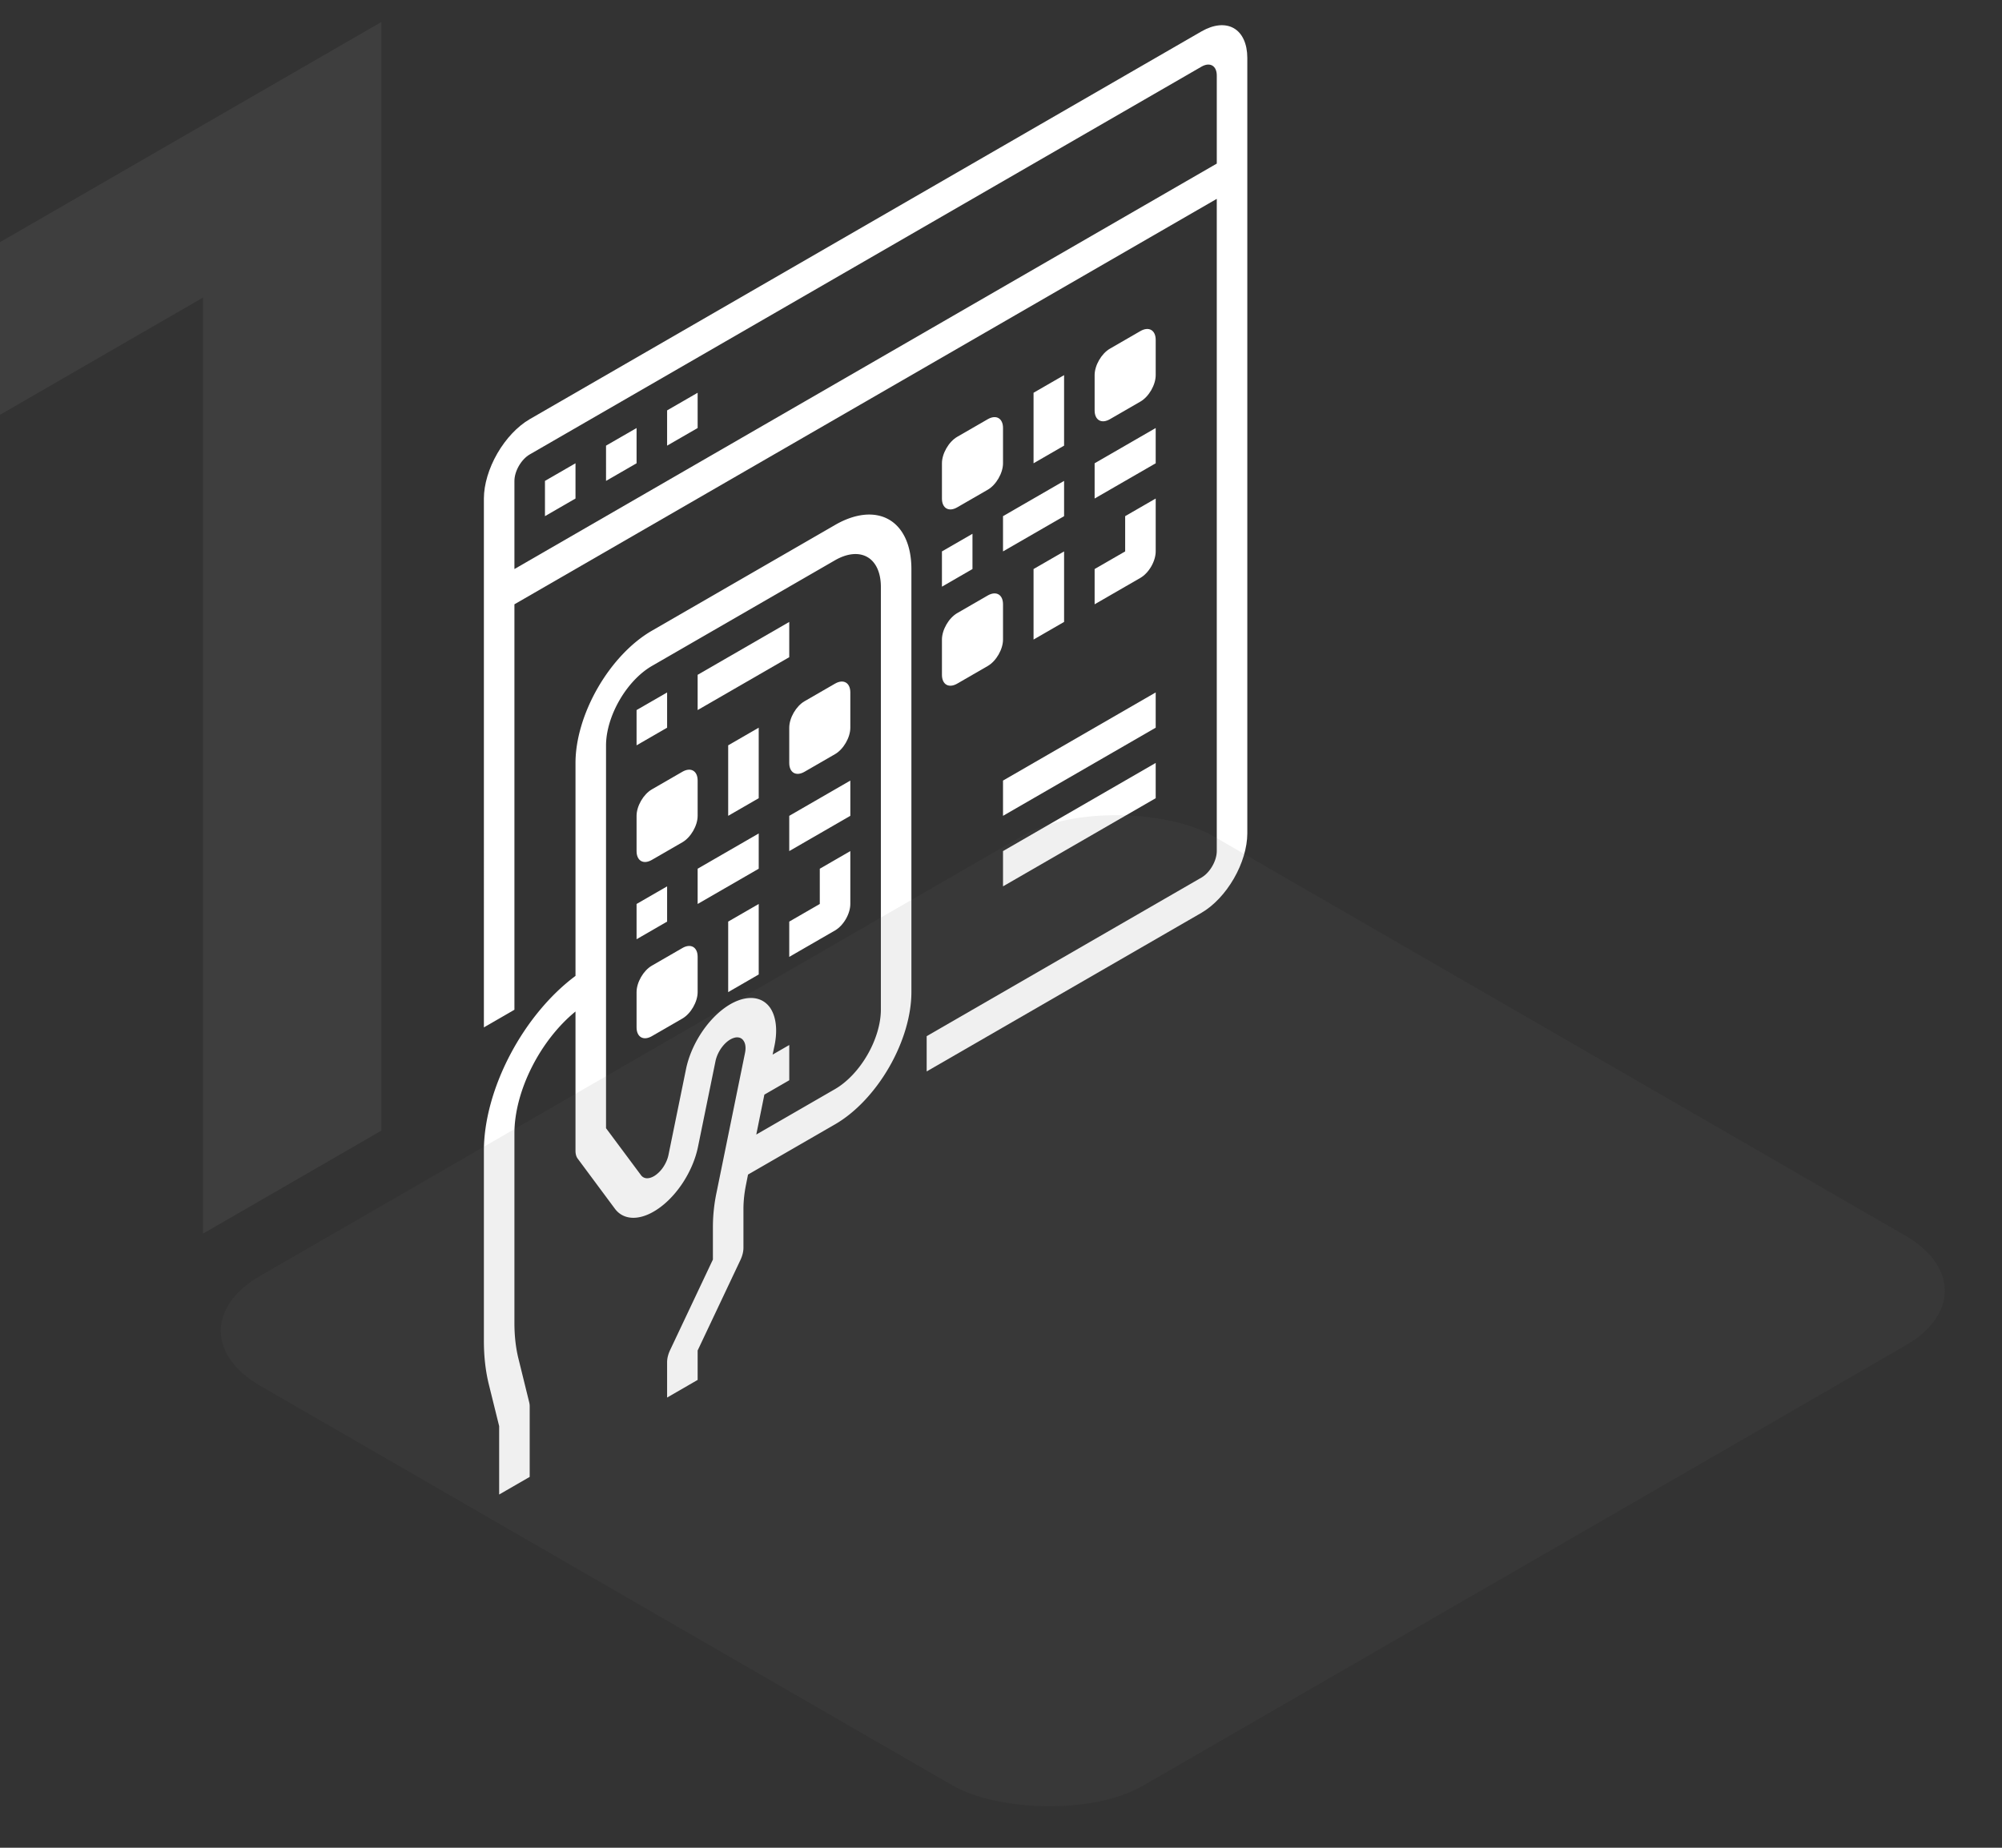 <svg width="182" height="168" viewBox="0 0 182 168" fill="none" xmlns="http://www.w3.org/2000/svg"><rect x="0" y="0" width="182" height="168" fill="#333333" stroke="none"/><path opacity=".2" d="M34.669 2v100.8l-16.212 9.36V27.056L0 37.712V22.016L34.669 2z" fill="#6B6B6B"/><path d="M75.915 47.731l-16.657 9.617c-1.84 1.063-3.606 2.926-4.907 5.18-1.302 2.255-2.033 4.715-2.033 6.84V88.73c-2.31 1.719-4.424 4.272-5.953 7.191-1.53 2.92-2.373 6.011-2.375 8.708v17.262c-.001 1.444.153 2.792.458 4.015l.93 3.759v6.218l2.776-1.602v-6.411a1.5 1.5 0 0 0-.042-.361l-.971-3.943c-.25-.998-.375-2.099-.375-3.278v-17.261c.002-1.848.555-3.957 1.567-5.972 1.01-2.014 2.419-3.811 3.985-5.088v12.662c0 .288.067.532.194.706l3.373 4.543c.362.497.875.785 1.49.837.616.052 1.313-.134 2.022-.54.92-.522 1.816-1.382 2.549-2.446.733-1.064 1.262-2.272 1.504-3.436l1.596-7.814c.097-.467.33-.953.65-1.351s.7-.676 1.058-.772a.85.85 0 0 1 .481-.008.652.652 0 0 1 .351.264c.094.128.154.295.178.49.024.196.01.416-.039.648l-2.582 12.662a15.363 15.363 0 0 0-.333 3.093v3.013l-3.886 8.223c-.182.381-.28.775-.278 1.122v3.205l2.776-1.603v-2.676l3.887-8.222c.181-.382.279-.776.277-1.122v-3.542c.002-.699.081-1.44.236-2.204l.18-.906 7.913-4.568c1.84-1.062 3.605-2.926 4.907-5.18 1.302-2.255 2.033-4.715 2.033-6.84V51.737c0-2.125-.731-3.742-2.033-4.493-1.302-.751-3.067-.577-4.907.486zm4.164 44.076c-.004 1.276-.443 2.75-1.224 4.102-.78 1.352-1.837 2.47-2.94 3.11l-7.163 4.136.736-3.63 2.263-1.307v-3.205l-1.514.873.181-.857c.282-1.397.133-2.623-.416-3.414-.415-.581-1.03-.887-1.77-.878-.74.009-1.569.331-2.385.927-.816.596-1.581 1.44-2.2 2.423-.62.984-1.065 2.064-1.28 3.106l-1.596 7.813c-.07.34-.215.693-.416 1.015a2.91 2.91 0 0 1-.718.795c-.267.197-.538.305-.78.311a.677.677 0 0 1-.584-.278l-3.179-4.271V67.766c.003-1.276.443-2.75 1.223-4.102.78-1.352 1.838-2.47 2.941-3.11l16.657-9.617c1.103-.633 2.16-.736 2.94-.286.78.45 1.22 1.418 1.224 2.69v38.466z" fill="#fff"/><path d="M63.422 61.355l8.328-4.808v3.205l-8.328 4.808v-3.205zM57.87 64.56l2.776-1.602v3.205l-2.776 1.603V64.56zm4.164 5.61l-2.776 1.603c-.767.442-1.388 1.519-1.388 2.404v3.205c0 .886.621 1.244 1.388.802l2.776-1.603c.767-.443 1.388-1.519 1.388-2.404v-3.206c0-.885-.621-1.244-1.388-.801zm13.88-8.014l-2.776 1.603c-.766.442-1.388 1.519-1.388 2.404v3.206c0 .885.622 1.244 1.388.801l2.776-1.603c.767-.442 1.388-1.519 1.388-2.404v-3.205c0-.886-.621-1.244-1.388-.802zm-13.88 24.042L59.258 87.8c-.767.442-1.388 1.519-1.388 2.404v3.205c0 .885.621 1.244 1.388.802l2.776-1.603c.767-.443 1.388-1.52 1.388-2.404v-3.206c0-.885-.621-1.244-1.388-.801zm12.492-4.008l-2.776 1.603V87l4.164-2.404c.368-.213.721-.585.982-1.036.26-.451.406-.943.406-1.368v-4.809l-2.776 1.603v3.206zm-8.328-14.424l2.776-1.603v6.411l-2.776 1.603v-6.411zm5.552 6.411l5.552-3.206v3.206l-5.552 3.205v-3.205zm-8.328 4.808l5.552-3.205v3.205l-5.552 3.206v-3.206zm2.776 4.808l2.776-1.602v6.41l-2.776 1.603v-6.41zM57.87 82.19l2.776-1.602v3.206l-2.776 1.602v-3.205z" fill="#fff"/><path d="M109.228 2.854l-61.074 35.26c-1.104.641-2.16 1.76-2.941 3.11-.78 1.352-1.22 2.827-1.223 4.103V93.41l2.776-1.603V54.944l63.85-36.864v59.302c0 .425-.147.917-.407 1.368-.26.451-.613.824-.981 1.037L84.243 94.21v3.206l24.985-14.425c1.103-.64 2.16-1.759 2.94-3.11.781-1.352 1.22-2.827 1.224-4.102V5.258c-.004-1.272-.443-2.24-1.224-2.69-.78-.45-1.837-.348-2.94.286zm1.388 12.02l-63.85 36.864v-8.014c0-.425.146-.917.406-1.368.26-.45.614-.823.982-1.036l61.074-35.26c.368-.213.721-.248.981-.098s.407.473.407.899v8.013z" fill="#fff"/><path d="M49.542 43.724l2.776-1.603v3.206l-2.776 1.603v-3.206zm5.552-3.205l2.776-1.603v3.206l-2.776 1.602V40.52zm5.552-3.206l2.776-1.603v3.206l-2.776 1.603v-3.206zm29.149.802l-2.776 1.602c-.767.443-1.388 1.52-1.388 2.404v3.206c0 .885.621 1.244 1.388.801l2.776-1.602c.767-.443 1.388-1.52 1.388-2.405v-3.205c0-.885-.621-1.244-1.388-.801zm13.88-8.015l-2.776 1.604c-.767.442-1.388 1.519-1.388 2.404v3.205c0 .886.621 1.244 1.388.802l2.776-1.603c.767-.443 1.388-1.519 1.388-2.404v-3.206c0-.885-.621-1.244-1.388-.801zm-13.88 24.042l-2.776 1.603c-.767.443-1.388 1.519-1.388 2.404v3.206c0 .885.621 1.244 1.388.801l2.776-1.603c.767-.442 1.388-1.519 1.388-2.404v-3.205c0-.886-.621-1.244-1.388-.802zm9.716.802l4.164-2.404c.368-.213.721-.586.982-1.036.26-.451.406-.943.406-1.368v-4.809l-2.776 1.603v3.206l-2.776 1.602v3.206zM93.959 35.71l2.776-1.602v6.41l-2.776 1.604V35.71zm5.552 6.412l5.552-3.206v3.206l-5.552 3.205v-3.205zm-8.328 4.808l5.552-3.206v3.206l-5.552 3.205V46.93zm2.776 4.808l2.776-1.602v6.41l-2.776 1.603v-6.41zm-8.329-1.603l2.777-1.602v3.205l-2.776 1.603v-3.206zm5.553 20.836l13.88-8.014v3.206l-13.88 8.014V70.97zm0 6.411l13.88-8.014v3.206l-13.88 8.014v-3.206z" fill="#fff"/><rect opacity=".1" width="100" height="92.691" rx="10" transform="matrix(.866 -.5 .866 .5 15 121)" fill="#6B6B6B"/></svg>